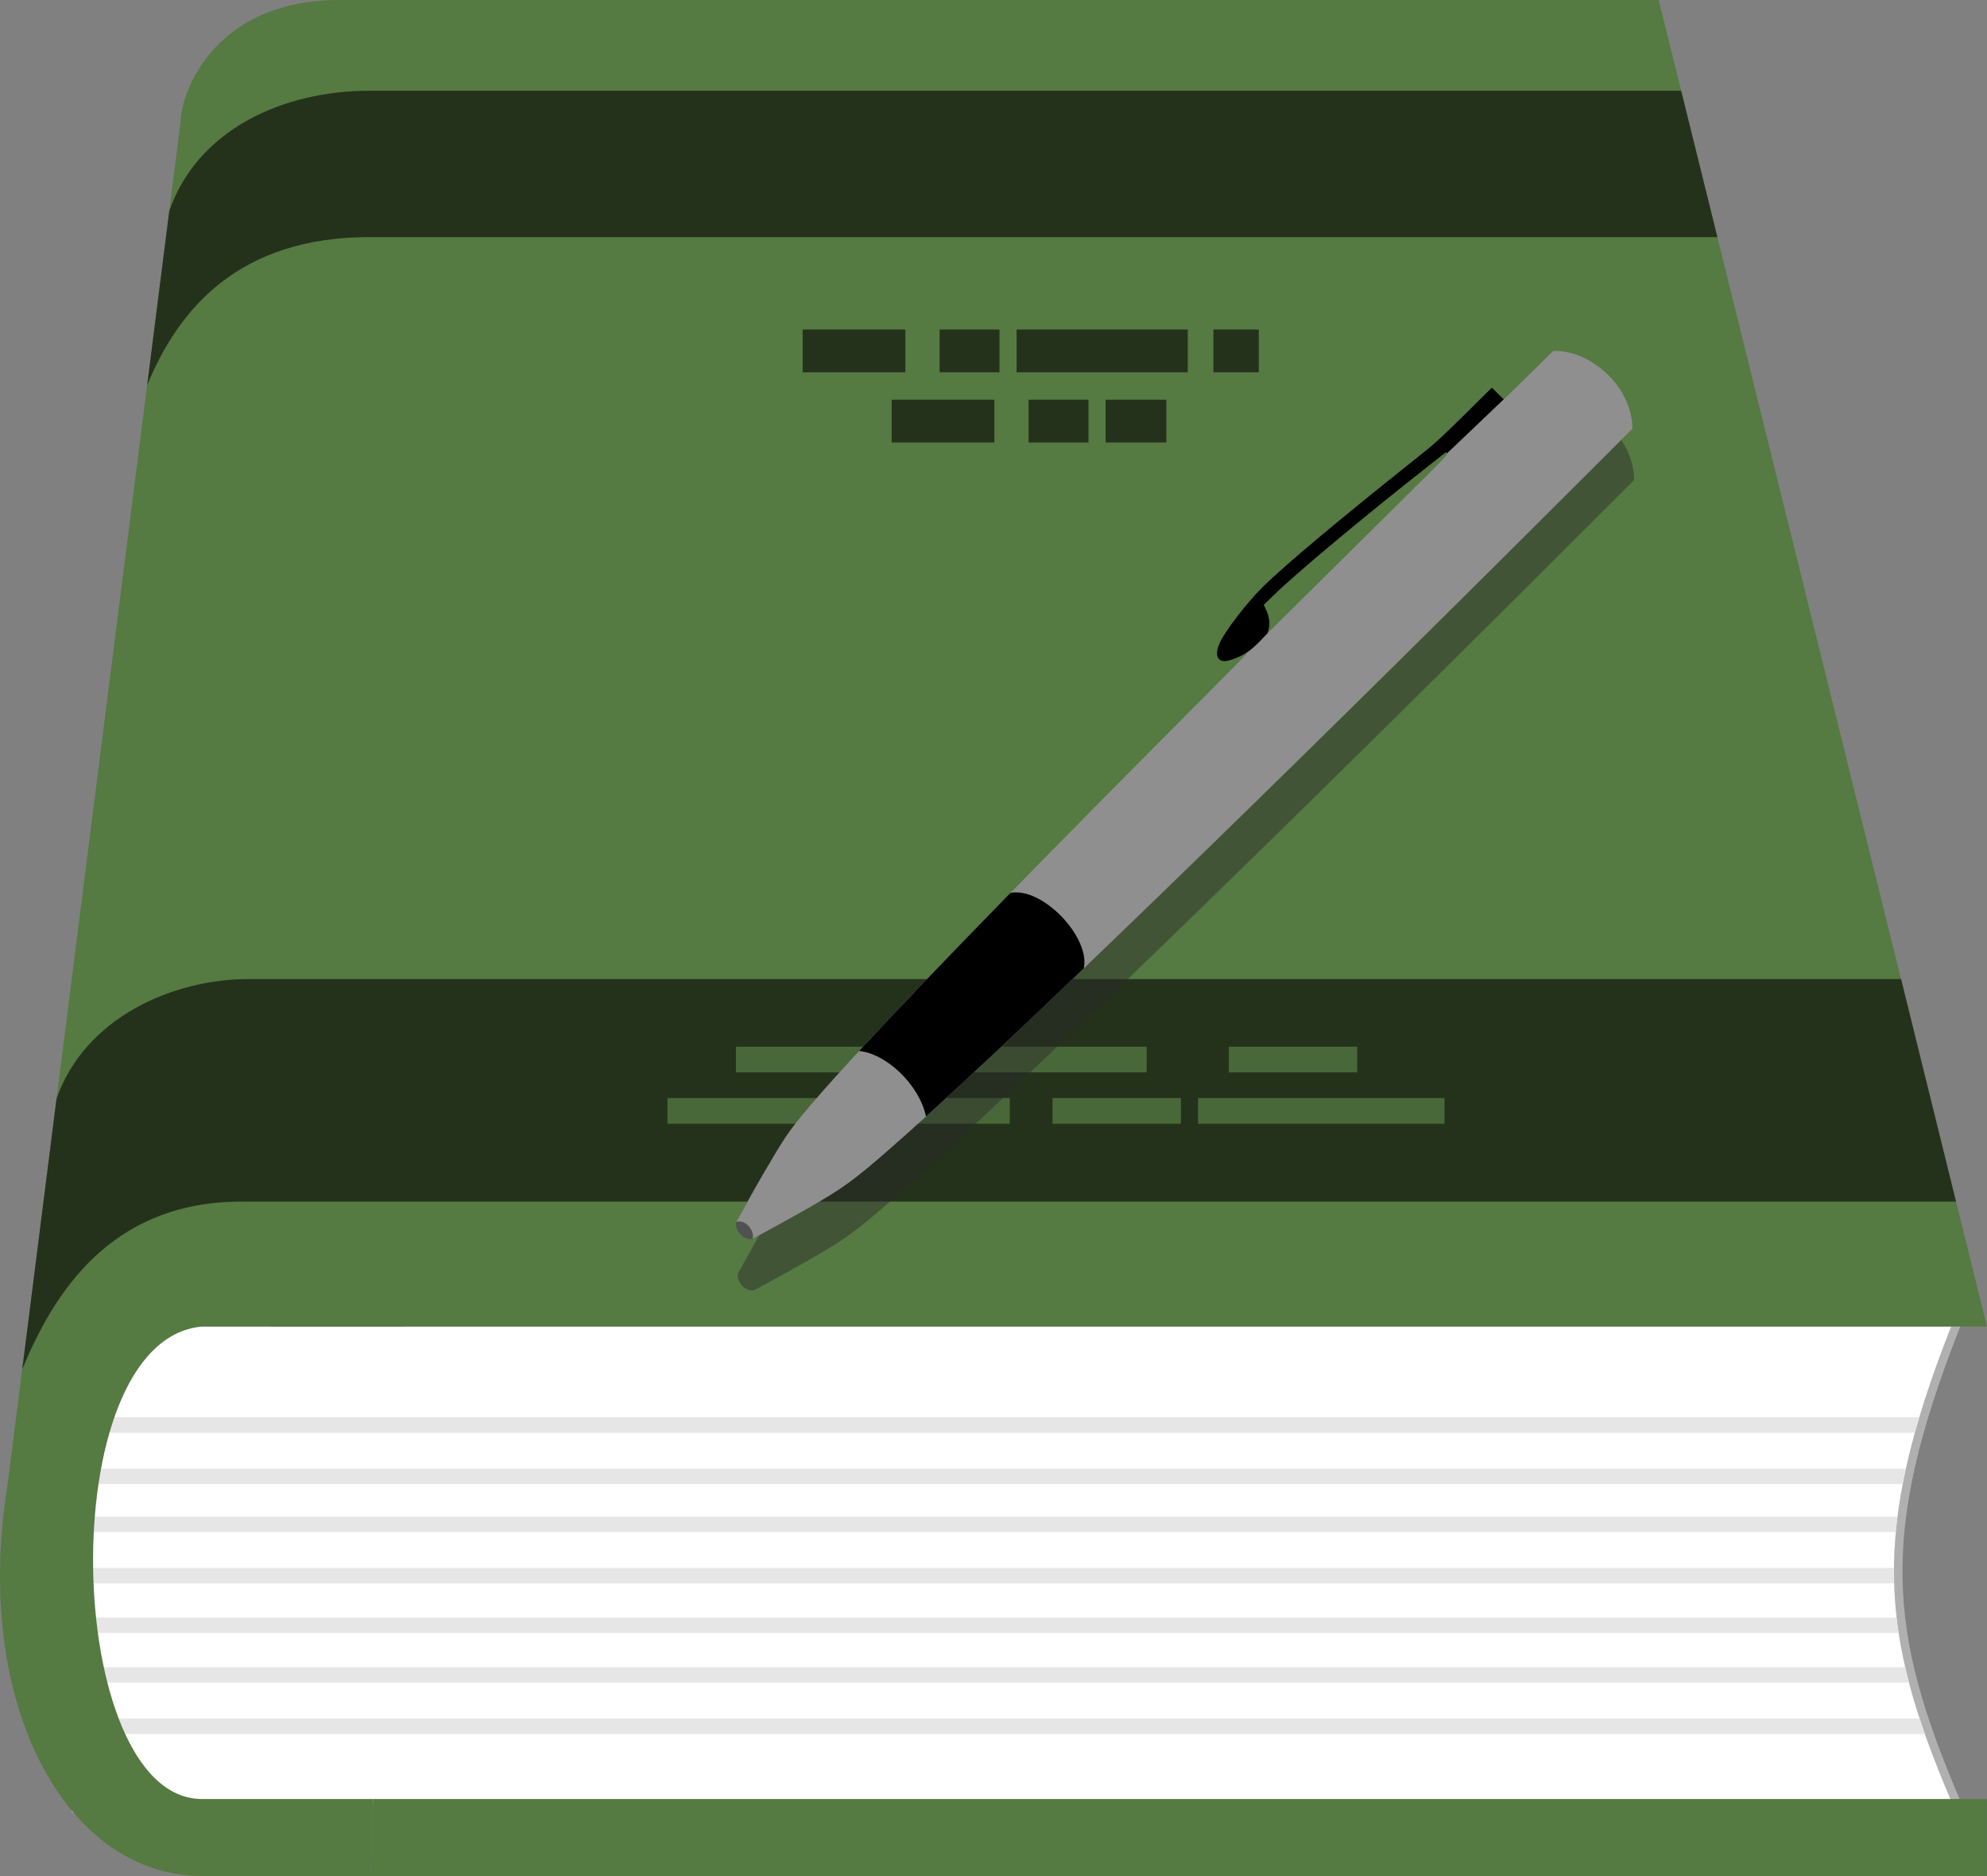 <svg width="1161" height="1096" viewBox="0 0 1161 1096" fill="none" xmlns="http://www.w3.org/2000/svg">
<rect x="0" y="0" width="1161" height="1096" fill="#808080" stroke="none"/>
<path d="M47 772.5H44.5V775V1054V1056.5L47.005 1056.5L1140 1054.5L1143.78 1054.49L1142.3 1051.02C1121.55 1002.42 1109.85 963.581 1109.15 922.015C1108.44 880.438 1118.72 835.895 1142.33 775.916L1143.67 772.5H1140H47Z" fill="white" stroke="#B0B0B0" stroke-width="5"/>
<path fill-rule="evenodd" clip-rule="evenodd" d="M46.971 837V828H1121.39C1120.48 831.038 1119.61 834.037 1118.79 837H46.971ZM46.971 867V858H1113.55C1112.88 861.035 1112.26 864.034 1111.69 867H46.971ZM46.971 895V886H1108.65C1108.27 889.028 1107.94 892.026 1107.67 895H46.971ZM46.971 925V916H1106.59C1106.57 919.016 1106.6 922.014 1106.69 925H46.971ZM46.971 954V945H1108.12C1108.47 948.001 1108.86 951 1109.32 954H46.971ZM46.971 983V974H1113.14C1113.83 976.987 1114.57 979.985 1115.36 983H46.971ZM46.971 1013V1004H1121.58C1122.55 1006.97 1123.57 1009.97 1124.64 1013H46.971Z" fill="#E6E6E6"/>
<path d="M217.971 1051H1160.97V1096H216.471L217.971 1051Z" fill="#557A42"/>
<path d="M208.936 -6.10352e-05H969.178L1161 775H158L208.936 -6.10352e-05Z" fill="#557A42"/>
<path d="M105.471 71.5C105.471 55.5 123.971 -7.6592e-05 198.471 -6.10352e-05H282.971L235.971 775H117.971C29.471 783 36.966 1051 118 1051H218L216.471 1096H117.971C38.971 1096 -16.529 996 4.471 867L105.471 71.5Z" fill="#557A42"/>
<path d="M1110.8 572H145C101.5 572 49.606 594.194 33 642L13 799.99C31.471 754.99 65 702 141 702H1142.9L1110.8 572Z" fill="#24321C"/>
<path d="M982.299 53.01H216C165.5 53.01 115.5 75.5 98.894 123.306L86 225C104.471 180 140 138.5 216 138.5H1003.46L982.299 53.01Z" fill="#24321C"/>
<path d="M390 649H844" stroke="#496839" stroke-width="15" stroke-miterlimit="1.414" stroke-dasharray="200 25 75 10"/>
<path d="M430 619H793" stroke="#496839" stroke-width="15" stroke-dasharray="240 48 720 96"/>
<path d="M469 205L735.5 205M521 246H681.5" stroke="#24321C" stroke-width="25" stroke-dasharray="60 20 35 10 100 15"/>
<path fill-rule="evenodd" clip-rule="evenodd" d="M744.737 378.21C758.542 364.74 797.062 332.557 836.841 301.297L837.26 300.968C841.571 297.584 845.241 294.703 845.485 294.499C845.779 294.29 846.198 294.415 846.534 294.835C847.079 295.464 844.52 298.108 822.491 319.927C808.937 333.354 785.229 356.81 769.788 372.084L741.716 399.861L742.346 397.469C743.185 394.28 742.597 390.084 740.793 386.224L739.45 383.371L744.737 378.21Z" fill="#292929" fill-opacity="0.45"/>
<path fill-rule="evenodd" clip-rule="evenodd" d="M480.805 731.388C471.844 736.695 454.503 746.314 440.75 753.735C435.25 755 429.75 748 431.25 743.848C436.808 733.699 443.469 721.819 448.327 713.513C458.398 696.225 461.671 691.316 469.056 682.294C496.246 649.02 571.02 571.184 702.105 439.639C730.345 411.358 731.562 410.015 728.415 411.904C724.554 414.211 719.016 416.267 716.582 416.267C711.966 416.267 710.791 412.03 713.687 405.568C716.708 398.686 729.548 382.028 739.031 372.671C751.913 359.999 784.013 333.103 828.659 297.604C839.485 289.003 841.667 287.03 856.563 272.386L872.717 256.442L876.158 259.882L879.641 263.281L881.193 261.854C882.075 261.057 888.579 254.679 895.67 247.672L908.552 235L911.195 235.042C912.664 235.042 915.349 235.42 917.238 235.839C932.805 239.364 947.198 252.204 952.485 267.351C953.785 271.044 954.75 275.869 954.75 278.555V280.527L912.244 322.948C741.087 493.768 593.721 636.474 529.899 693.246C503.925 716.324 496.666 721.989 480.805 731.388ZM744.737 378.21C758.542 364.74 797.062 332.557 836.841 301.297L837.26 300.968C841.571 297.584 845.241 294.703 845.485 294.499C845.779 294.29 846.198 294.415 846.534 294.835C847.079 295.464 844.52 298.108 822.491 319.927C808.937 333.354 785.229 356.81 769.788 372.084L741.716 399.861L742.346 397.469C743.185 394.28 742.597 390.084 740.793 386.224L739.45 383.371L744.737 378.21Z" fill="#292929" fill-opacity="0.45"/>
<path fill-rule="evenodd" clip-rule="evenodd" d="M479.805 701.388L447.327 683.513C442.468 691.819 435.808 703.699 430.25 713.848C428.75 718 434.25 725 439.75 723.735C453.503 716.314 470.843 706.695 479.805 701.388Z" fill="#515151"/>
<path fill-rule="evenodd" clip-rule="evenodd" d="M951.485 237.351C946.198 222.204 931.805 209.364 916.238 205.839C914.349 205.42 911.664 205.042 910.195 205.042L907.552 205L894.67 217.672C887.579 224.679 881.075 231.057 880.193 231.854L878.641 233.281L875.158 229.882L871.717 226.442L855.563 242.386C840.667 257.03 838.485 259.003 827.659 267.604C783.013 303.103 750.913 329.999 738.031 342.671C728.548 352.028 715.708 368.686 712.687 375.568C709.791 382.03 710.966 386.267 715.582 386.267C718.016 386.267 723.554 384.211 727.415 381.904C730.562 380.015 729.345 381.358 701.105 409.639C570.02 541.184 495.246 619.02 468.056 652.294C460.671 661.316 457.398 666.225 447.327 683.513C442.469 691.819 435.808 703.699 430.25 713.848C435.25 712 441.25 719 439.75 723.735C453.503 716.314 470.844 706.695 479.805 701.388C495.666 691.989 502.925 686.324 528.899 663.246C592.721 606.474 740.087 463.768 911.244 292.948L953.75 250.527V248.555C953.75 245.869 952.785 241.044 951.485 237.351ZM743.737 348.21C757.542 334.741 796.062 302.557 835.841 271.297L836.26 270.968C840.571 267.584 844.241 264.703 844.485 264.499C844.779 264.29 845.198 264.415 845.534 264.835C846.079 265.464 843.52 268.108 821.491 289.927C807.937 303.354 784.229 326.81 768.788 342.084L740.716 369.861L741.346 367.469C742.185 364.28 741.597 360.084 739.793 356.224L738.45 353.371L743.737 348.21Z" fill="#8F8F8F"/>
<path fill-rule="evenodd" clip-rule="evenodd" d="M727.415 381.904C727.445 381.886 727.474 381.868 727.503 381.851C731.651 379.361 734.618 376.251 739.106 371.547C739.621 371.006 740.157 370.445 740.716 369.861L741.346 367.469C742.185 364.28 741.598 360.084 739.793 356.224L738.451 353.371L743.738 348.21C757.543 334.741 796.063 302.557 835.841 271.297L836.26 270.968C840.571 267.584 844.241 264.703 844.485 264.499C844.779 264.29 845.198 264.415 845.534 264.835L878.641 233.281L875.158 229.882L871.718 226.442L855.563 242.386C840.667 257.03 838.485 259.003 827.659 267.604C783.013 303.103 750.913 329.999 738.031 342.671C728.548 352.028 715.708 368.686 712.687 375.568C709.791 382.03 710.966 386.267 715.582 386.267C718.016 386.267 723.555 384.211 727.415 381.904Z" fill="black"/>
<path fill-rule="evenodd" clip-rule="evenodd" d="M501.967 614C523.447 590.766 552.744 560.17 590.398 521.644C609.251 518 637.279 547.796 633.251 565.735C595.746 601.66 564.385 631.129 541.075 652.294C537.034 633.5 517.751 615.5 501.967 614Z" fill="black"/>
</svg>

